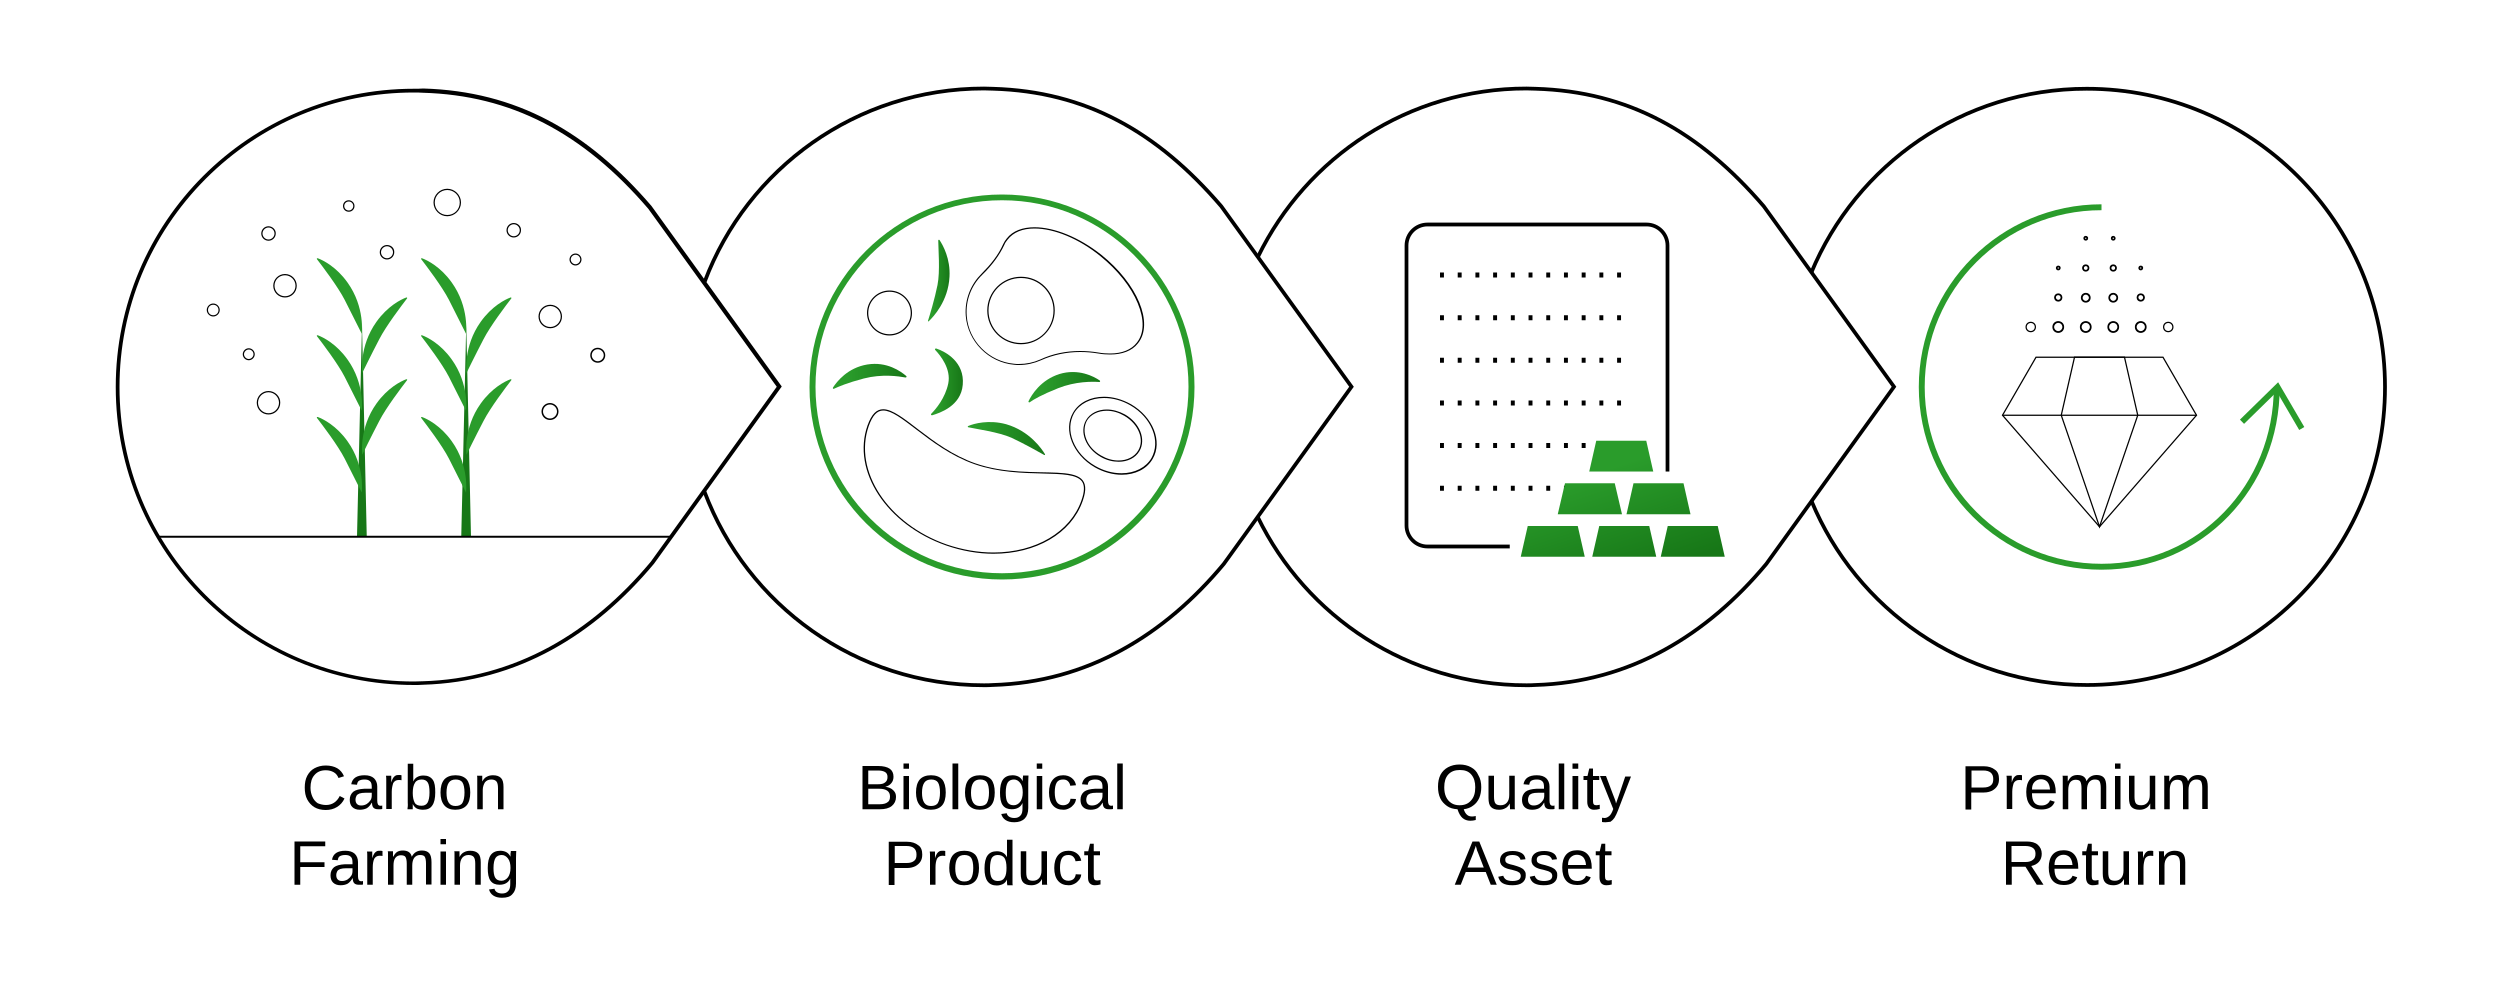 <?xml version="1.0" encoding="utf-8"?>
<!-- Generator: Adobe Illustrator 26.0.3, SVG Export Plug-In . SVG Version: 6.00 Build 0)  -->
<svg version="1.1" id="圖層_1" xmlns="http://www.w3.org/2000/svg" xmlns:xlink="http://www.w3.org/1999/xlink" x="0px" y="0px"
	 viewBox="0 0 1000 400" style="enable-background:new 0 0 1000 400;" xml:space="preserve">
<style type="text/css">
	.st0{fill:#000;}
	.st1{fill:none;stroke:#000;stroke-width:1.5;stroke-miterlimit:10;}
	.st2{fill:none;stroke:#2A9C2B;stroke-width:2.361;stroke-miterlimit:10;}
	.st3{fill:none;stroke:#000;stroke-width:0.5;stroke-miterlimit:10;}
	.st4{fill:#000;stroke:#000;stroke-width:0.5;stroke-miterlimit:10;}
	.st5{fill:none;stroke:#000;stroke-width:2;stroke-miterlimit:10;stroke-dasharray:1.574,5.51;}
	.st6{fill:url(#SVGID_1_);}
	.st7{fill:url(#SVGID_00000112620113846022319020000015744292441409051803_);}
	.st8{fill:url(#SVGID_00000155148354050027655270000011902045668437662605_);}
	.st9{fill:url(#SVGID_00000129202685571549377100000004244153214403048883_);}
	.st10{fill:url(#SVGID_00000177466182462657410990000006964887526081611705_);}
	.st11{fill:url(#SVGID_00000034089675220243875730000015907123836056925831_);}
	.st12{fill:#2A9C2B;}
	.st13{fill:url(#SVGID_00000156571680077274120260000011708995939470787714_);}
	.st14{fill:url(#SVGID_00000150084922258926380500000012364986515064680333_);}
	.st15{fill:url(#SVGID_00000179638565485429618140000014706751342473942204_);}
	.st16{fill:url(#SVGID_00000024702063408735661620000013920609526626586253_);}
	.st17{fill:url(#SVGID_00000134964353345924411200000003887122676747443603_);}
	.st18{fill:#177717;}
	.st19{fill:none;stroke:#000;stroke-width:0.787;stroke-miterlimit:10;}
</style>
<g>
	<g>
		<path class="st0" d="M130.4,322c2.4,0,4.3-1.2,5.5-3.6l1.9,1c-0.7,1.5-1.7,2.6-3,3.4c-1.3,0.8-2.8,1.2-4.5,1.2
			c-1.8,0-3.3-0.4-4.5-1.1s-2.2-1.8-2.9-3.1c-0.7-1.3-1-2.9-1-4.8c0-1.8,0.3-3.4,1-4.7c0.7-1.3,1.6-2.3,2.9-3
			c1.3-0.7,2.8-1.1,4.5-1.1c1.8,0,3.4,0.4,4.6,1.1c1.2,0.7,2.1,1.8,2.7,3.2l-2.2,0.7c-0.4-1-1-1.8-1.9-2.3c-0.9-0.5-1.9-0.8-3.2-0.8
			c-1.9,0-3.4,0.6-4.5,1.9c-1.1,1.2-1.6,2.9-1.6,5.1c0,1.4,0.3,2.6,0.8,3.7c0.5,1.1,1.2,1.9,2.1,2.5
			C128.1,321.7,129.2,322,130.4,322z"/>
		<path class="st0" d="M143.9,323.9c-1.3,0-2.3-0.4-3-1.1c-0.7-0.7-1-1.7-1-2.9c0-1.4,0.5-2.4,1.4-3.2c0.9-0.7,2.4-1.1,4.4-1.2l3,0
			v-0.7c0-1.1-0.2-1.9-0.7-2.3c-0.5-0.5-1.2-0.7-2.2-0.7c-1,0-1.7,0.2-2.2,0.5c-0.5,0.3-0.7,0.9-0.8,1.6l-2.3-0.2
			c0.4-2.4,2.2-3.6,5.3-3.6c1.7,0,2.9,0.4,3.8,1.2c0.8,0.8,1.3,1.9,1.3,3.3v5.7c0,0.7,0.1,1.1,0.3,1.5c0.2,0.3,0.5,0.5,1,0.5
			c0.2,0,0.5,0,0.7-0.1v1.4c-0.3,0.1-0.6,0.1-0.8,0.1c-0.3,0-0.6,0-0.9,0c-0.8,0-1.4-0.2-1.8-0.6s-0.6-1.1-0.6-2h-0.1
			c-0.6,1-1.2,1.7-2,2.2C145.9,323.7,144.9,323.9,143.9,323.9z M148.6,317.1l-2.4,0c-1,0-1.8,0.1-2.4,0.3c-0.5,0.2-1,0.5-1.2,0.9
			s-0.4,0.9-0.4,1.6c0,0.7,0.2,1.3,0.6,1.7c0.4,0.4,0.9,0.6,1.7,0.6c0.8,0,1.5-0.2,2.2-0.6c0.6-0.4,1.1-0.9,1.5-1.5s0.5-1.3,0.5-2
			V317.1z"/>
		<path class="st0" d="M156.7,316.7v6.9h-2.2v-10.2c0-0.5,0-1,0-1.5s0-1.1-0.1-1.6h2.1c0,0.4,0,0.7,0,1c0,0.3,0,0.6,0,0.8
			c0,0.2,0,0.4,0,0.6c0,0.2,0,0.3,0,0.3h0c0.2-0.8,0.5-1.4,0.8-1.9c0.3-0.4,0.6-0.7,1-0.9c0.4-0.2,0.8-0.2,1.4-0.2
			c0.3,0,0.6,0,0.9,0.1v2c-0.3-0.1-0.7-0.1-1.2-0.1c-0.9,0-1.6,0.4-2.1,1.2C157,314.1,156.7,315.3,156.7,316.7z"/>
		<path class="st0" d="M174.1,317c0,2.3-0.4,4.1-1.2,5.2c-0.8,1.2-2,1.7-3.7,1.7c-1,0-1.8-0.2-2.5-0.5c-0.7-0.4-1.2-1-1.6-1.8h0
			c0,0.2,0,0.4,0,0.7c0,0.3,0,0.6,0,0.9c0,0.3,0,0.4,0,0.5h-2.1c0-0.2,0-0.6,0.1-1s0-1,0-1.7v-15.5h2.2v5.2c0,0.3,0,0.6,0,0.9
			c0,0.3,0,0.7,0,1h0c0.4-0.9,1-1.5,1.6-1.8c0.7-0.4,1.5-0.6,2.5-0.6c1.7,0,2.9,0.6,3.7,1.7S174.1,314.7,174.1,317z M171.8,317
			c0-1.9-0.2-3.2-0.7-4c-0.5-0.8-1.3-1.2-2.4-1.2c-1.2,0-2.2,0.4-2.7,1.3c-0.6,0.9-0.9,2.2-0.9,4.1c0,1.7,0.3,3,0.8,3.9
			s1.5,1.2,2.7,1.2c1.1,0,1.9-0.4,2.4-1.2C171.5,320.2,171.8,318.9,171.8,317z"/>
		<path class="st0" d="M188.1,317c0,2.3-0.5,4.1-1.5,5.2c-1,1.1-2.5,1.7-4.5,1.7c-1.9,0-3.4-0.6-4.4-1.8c-1-1.2-1.5-2.9-1.5-5.1
			c0-2.3,0.5-4,1.5-5.2c1-1.1,2.5-1.7,4.5-1.7c2,0,3.5,0.6,4.5,1.7C187.6,312.9,188.1,314.7,188.1,317z M185.8,317
			c0-1.8-0.3-3.2-0.8-4c-0.5-0.8-1.5-1.2-2.7-1.2c-1.3,0-2.2,0.4-2.8,1.3s-0.9,2.2-0.9,4c0,1.8,0.3,3.1,0.9,4
			c0.6,0.9,1.5,1.3,2.7,1.3c1.3,0,2.3-0.4,2.8-1.3C185.5,320.2,185.8,318.8,185.8,317z"/>
		<path class="st0" d="M193.1,316v7.7h-2.2v-10.5c0-0.8,0-1.4,0-1.9c0-0.5,0-0.8-0.1-1h2.1c0,0.2,0,0.4,0,0.6c0,0.2,0,0.5,0,0.8
			c0,0.3,0,0.6,0,0.9h0c0.5-0.9,1.1-1.6,1.8-1.9c0.7-0.4,1.5-0.6,2.5-0.6c1.5,0,2.5,0.4,3.2,1.1s1,1.9,1,3.6v8.9h-2.2v-8.4
			c0-1.3-0.2-2.2-0.6-2.7c-0.4-0.5-1.1-0.8-2.1-0.8c-1.1,0-1.9,0.4-2.5,1.1C193.5,313.7,193.1,314.7,193.1,316z"/>
		<path class="st0" d="M120.1,346.9v7h-2.3v-17.3h12.3v1.9h-10v6.4h9.7v1.9H120.1z"/>
		<path class="st0" d="M136.2,354.1c-1.3,0-2.3-0.4-3-1.1c-0.7-0.7-1-1.7-1-2.9c0-1.4,0.5-2.4,1.4-3.2c0.9-0.7,2.4-1.1,4.4-1.2l3,0
			v-0.7c0-1.1-0.2-1.9-0.7-2.3c-0.5-0.5-1.2-0.7-2.2-0.7c-1,0-1.7,0.2-2.2,0.5c-0.5,0.3-0.7,0.9-0.8,1.6l-2.3-0.2
			c0.4-2.4,2.2-3.6,5.3-3.6c1.7,0,2.9,0.4,3.8,1.2c0.8,0.8,1.3,1.9,1.3,3.3v5.7c0,0.7,0.1,1.1,0.3,1.5c0.2,0.3,0.5,0.5,1,0.5
			c0.2,0,0.5,0,0.7-0.1v1.4c-0.3,0.1-0.6,0.1-0.8,0.1c-0.3,0-0.6,0-0.9,0c-0.8,0-1.4-0.2-1.8-0.6s-0.6-1.1-0.6-2h-0.1
			c-0.6,1-1.2,1.7-2,2.2C138.2,353.9,137.3,354.1,136.2,354.1z M140.9,347.3l-2.4,0c-1,0-1.8,0.1-2.4,0.3c-0.5,0.2-1,0.5-1.2,0.9
			s-0.4,0.9-0.4,1.6c0,0.7,0.2,1.3,0.6,1.7c0.4,0.4,0.9,0.6,1.7,0.6c0.8,0,1.5-0.2,2.2-0.6c0.6-0.4,1.1-0.9,1.5-1.5s0.5-1.3,0.5-2
			V347.3z"/>
		<path class="st0" d="M149.1,347v6.9h-2.2v-10.2c0-0.5,0-1,0-1.5s0-1.1-0.1-1.6h2.1c0,0.4,0,0.7,0,1c0,0.3,0,0.6,0,0.8
			c0,0.2,0,0.4,0,0.6c0,0.2,0,0.3,0,0.3h0c0.2-0.8,0.5-1.4,0.8-1.9c0.3-0.4,0.6-0.7,1-0.9c0.4-0.2,0.8-0.2,1.4-0.2
			c0.3,0,0.6,0,0.9,0.1v2c-0.3-0.1-0.7-0.1-1.2-0.1c-0.9,0-1.6,0.4-2.1,1.2C149.3,344.4,149.1,345.5,149.1,347z"/>
		<path class="st0" d="M157.4,346.2v7.7h-2.2v-10.5c0-0.8,0-1.4,0-1.9c0-0.5,0-0.8-0.1-1h2.1c0,0.2,0,0.4,0,0.7c0,0.3,0,0.5,0,0.8
			c0,0.3,0,0.5,0,0.8h0c0.5-0.9,1-1.6,1.6-2s1.4-0.6,2.3-0.6c1,0,1.8,0.2,2.4,0.6c0.6,0.4,1,1,1.2,1.9h0c0.5-0.9,1-1.5,1.7-1.9
			c0.7-0.4,1.4-0.6,2.4-0.6c1.3,0,2.3,0.4,2.9,1.1s0.9,1.9,0.9,3.6v8.9h-2.2v-8.4c0-1.3-0.2-2.2-0.5-2.7s-1-0.7-1.9-0.7
			c-1,0-1.7,0.4-2.3,1.1c-0.5,0.7-0.8,1.7-0.8,3.1v7.7h-2.2v-8.4c0-1.3-0.2-2.2-0.5-2.7s-1-0.7-1.9-0.7c-0.9,0-1.7,0.4-2.2,1.1
			S157.4,344.9,157.4,346.2z"/>
		<path class="st0" d="M178.4,335.6v2.1h-2.2v-2.1H178.4z M178.4,340.6v13.3h-2.2v-13.3H178.4z"/>
		<path class="st0" d="M184,346.2v7.7h-2.2v-10.5c0-0.8,0-1.4,0-1.9c0-0.5,0-0.8-0.1-1h2.1c0,0.2,0,0.4,0,0.6c0,0.2,0,0.5,0,0.8
			c0,0.3,0,0.6,0,0.9h0c0.5-0.9,1.1-1.6,1.8-1.9c0.7-0.4,1.5-0.6,2.5-0.6c1.5,0,2.5,0.4,3.2,1.1s1,1.9,1,3.6v8.9h-2.2v-8.4
			c0-1.3-0.2-2.2-0.6-2.7c-0.4-0.5-1.1-0.8-2.1-0.8c-1.1,0-1.9,0.4-2.5,1.1C184.3,343.9,184,344.9,184,346.2z"/>
		<path class="st0" d="M200.8,359.1c-1.5,0-2.6-0.3-3.5-0.9c-0.9-0.6-1.4-1.4-1.7-2.4l2.2-0.3c0.1,0.6,0.5,1.1,1,1.4
			c0.5,0.3,1.2,0.5,2,0.5c1.1,0,1.9-0.3,2.5-1c0.6-0.6,0.8-1.6,0.8-2.9v-2.1h0c-0.4,0.9-1,1.5-1.7,1.9c-0.7,0.4-1.6,0.6-2.6,0.6
			c-1.6,0-2.8-0.5-3.6-1.6c-0.8-1.1-1.1-2.8-1.1-5.1c0-2.4,0.4-4.1,1.2-5.2c0.8-1.1,2.1-1.7,3.8-1.7c0.9,0,1.8,0.2,2.5,0.6
			c0.7,0.4,1.2,1,1.6,1.8h0c0-0.2,0-0.4,0-0.8s0-0.7,0.1-1c0-0.3,0-0.5,0.1-0.5h2.1c0,0.4-0.1,1.4-0.1,2.8v10.2
			c0,1.9-0.5,3.3-1.4,4.2C204.1,358.7,202.7,359.1,200.8,359.1z M204.2,347.2c0-1.6-0.3-2.9-1-3.8c-0.7-0.9-1.5-1.4-2.5-1.4
			c-1.1,0-2,0.4-2.5,1.2c-0.5,0.8-0.8,2.1-0.8,4c0,1.8,0.2,3.1,0.7,3.9c0.5,0.8,1.3,1.2,2.5,1.2c1,0,1.9-0.5,2.6-1.4
			C203.8,350.1,204.2,348.8,204.2,347.2z"/>
	</g>
	<g>
		<path class="st0" d="M592.5,314.9c0,1.6-0.3,3.1-0.8,4.3c-0.6,1.3-1.4,2.3-2.4,3c-1,0.8-2.3,1.3-3.8,1.5c0.3,1,0.8,1.8,1.3,2.2
			c0.5,0.5,1.2,0.7,2.1,0.7c0.5,0,0.9-0.1,1.4-0.2v1.6c-0.7,0.2-1.5,0.3-2.2,0.3c-1.2,0-2.3-0.4-3.1-1.1c-0.8-0.7-1.5-1.9-2-3.5
			c-1.7-0.1-3.1-0.5-4.2-1.3s-2.1-1.8-2.7-3.1c-0.6-1.3-0.9-2.8-0.9-4.6c0-1.9,0.3-3.4,1-4.8c0.7-1.3,1.7-2.3,3-3
			c1.3-0.7,2.8-1.1,4.6-1.1c1.8,0,3.4,0.4,4.6,1.1c1.3,0.7,2.3,1.7,2.9,3.1C592.2,311.5,592.5,313.1,592.5,314.9z M590.1,314.9
			c0-2.2-0.5-3.8-1.6-5.1s-2.6-1.8-4.6-1.8c-2,0-3.5,0.6-4.6,1.8c-1.1,1.2-1.6,2.9-1.6,5.1c0,1.4,0.2,2.7,0.7,3.8
			c0.5,1.1,1.2,1.9,2.1,2.5s2,0.9,3.3,0.9c2,0,3.5-0.6,4.6-1.9C589.6,318.9,590.1,317.2,590.1,314.9z"/>
		<path class="st0" d="M603.9,321.4c-0.5,0.9-1.1,1.6-1.8,1.9c-0.7,0.4-1.5,0.6-2.5,0.6c-1.5,0-2.5-0.4-3.2-1.1s-1-1.9-1-3.6v-8.9
			h2.2v8.4c0,1.3,0.2,2.2,0.6,2.7c0.4,0.5,1.1,0.7,2.1,0.7c1.1,0,1.9-0.4,2.5-1.1c0.6-0.7,0.9-1.7,0.9-3v-7.7h2.2v10.5
			c0,0.8,0,1.4,0,1.9c0,0.5,0,0.8,0.1,1H604c0,0,0-0.2,0-0.6S603.9,322.2,603.9,321.4L603.9,321.4z"/>
		<path class="st0" d="M612.8,323.9c-1.3,0-2.3-0.4-3-1.1c-0.7-0.7-1-1.7-1-2.9c0-1.4,0.5-2.4,1.4-3.2c0.9-0.7,2.4-1.1,4.4-1.2l3,0
			v-0.7c0-1.1-0.2-1.9-0.7-2.3c-0.5-0.5-1.2-0.7-2.2-0.7c-1,0-1.7,0.2-2.2,0.5c-0.5,0.3-0.7,0.9-0.8,1.6l-2.3-0.2
			c0.4-2.4,2.2-3.6,5.3-3.6c1.7,0,2.9,0.4,3.8,1.2c0.8,0.8,1.3,1.9,1.3,3.3v5.7c0,0.7,0.1,1.1,0.3,1.5c0.2,0.3,0.5,0.5,1,0.5
			c0.2,0,0.5,0,0.7-0.1v1.4c-0.3,0.1-0.6,0.1-0.8,0.1c-0.3,0-0.6,0-0.9,0c-0.8,0-1.4-0.2-1.8-0.6s-0.6-1.1-0.6-2h-0.1
			c-0.6,1-1.2,1.7-2,2.2C614.8,323.7,613.9,323.9,612.8,323.9z M617.6,317.1l-2.4,0c-1,0-1.8,0.1-2.4,0.3c-0.5,0.2-1,0.5-1.2,0.9
			s-0.4,0.9-0.4,1.6c0,0.7,0.2,1.3,0.6,1.7c0.4,0.4,0.9,0.6,1.7,0.6c0.8,0,1.5-0.2,2.2-0.6c0.6-0.4,1.1-0.9,1.5-1.5
			c0.4-0.6,0.5-1.3,0.5-2V317.1z"/>
		<path class="st0" d="M625.7,305.4v18.3h-2.2v-18.3H625.7z"/>
		<path class="st0" d="M631.3,305.4v2.1H629v-2.1H631.3z M631.3,310.4v13.3H629v-13.3H631.3z"/>
		<path class="st0" d="M639.8,323.6c-0.7,0.2-1.5,0.3-2.2,0.3c-0.9,0-1.5-0.3-2-0.8c-0.4-0.5-0.7-1.3-0.7-2.3V312h-1.5v-1.6h1.6
			l0.7-3h1.5v3h2.5v1.6h-2.5v8.4c0,0.6,0.1,1.1,0.3,1.3c0.2,0.3,0.6,0.4,1.1,0.4c0.3,0,0.7-0.1,1.3-0.2V323.6z"/>
		<path class="st0" d="M642.3,328.9c-0.6,0-1.1,0-1.5-0.1v-1.7c0.3,0,0.7,0.1,1,0.1c0.7,0,1.3-0.3,1.9-0.8s1.1-1.4,1.6-2.8
			l-5.3-13.2h2.4l2.8,7.4c0.2,0.5,0.4,1.1,0.7,1.8s0.4,1.2,0.5,1.8c0.2-0.6,0.4-1.2,0.6-1.7s0.4-1.1,0.6-1.7l2.5-7.4h2.3l-5.1,13.3
			c-0.3,0.7-0.5,1.3-0.8,1.9c-0.3,0.5-0.5,1-0.7,1.3c-0.5,0.7-1,1.2-1.6,1.6C643.7,328.7,643,328.9,642.3,328.9z"/>
		<path class="st0" d="M586.3,348.8l-2,5.1h-2.4l7.1-17.3h2.7l7,17.3h-2.4l-2-5.1H586.3z M590.3,338.3c-0.1,0.5-0.3,1-0.5,1.5
			c-0.2,0.6-0.4,1.1-0.5,1.5L587,347h6.5l-2.2-5.7c-0.1-0.3-0.3-0.7-0.5-1.2C590.7,339.5,590.5,339,590.3,338.3z"/>
		<path class="st0" d="M610.3,350.2c0,1.3-0.5,2.2-1.4,2.9s-2.3,1-4,1c-1.7,0-2.9-0.3-3.8-0.8c-0.9-0.5-1.5-1.4-1.8-2.6l2-0.4
			c0.2,0.7,0.6,1.2,1.2,1.6c0.6,0.3,1.4,0.5,2.5,0.5c1.1,0,1.9-0.2,2.5-0.5c0.5-0.3,0.8-0.9,0.8-1.5c0-0.5-0.2-1-0.5-1.3
			c-0.4-0.3-0.9-0.6-1.7-0.8c-1-0.3-1.7-0.5-2.3-0.6s-1-0.3-1.3-0.4c-0.3-0.1-0.5-0.2-0.7-0.3c-0.5-0.3-1-0.7-1.3-1.1
			c-0.3-0.5-0.5-1-0.5-1.7c0-1.2,0.4-2.1,1.3-2.8s2.1-1,3.8-1c1.5,0,2.6,0.3,3.5,0.8s1.4,1.3,1.6,2.5l-2,0.2c-0.1-0.6-0.5-1-1-1.4
			c-0.5-0.3-1.3-0.5-2.2-0.5c-1,0-1.7,0.2-2.2,0.5c-0.5,0.3-0.7,0.8-0.7,1.4c0,0.5,0.1,0.8,0.4,1.1s0.8,0.5,1.5,0.7
			c1,0.2,2,0.5,2.9,0.8c0.9,0.3,1.6,0.6,2,0.9c0.5,0.3,0.8,0.7,1.1,1.2S610.3,349.6,610.3,350.2z"/>
		<path class="st0" d="M622.9,350.2c0,1.3-0.5,2.2-1.4,2.9s-2.3,1-4,1c-1.7,0-2.9-0.3-3.8-0.8c-0.9-0.5-1.5-1.4-1.8-2.6l2-0.4
			c0.2,0.7,0.6,1.2,1.2,1.6c0.6,0.3,1.4,0.5,2.5,0.5c1.1,0,1.9-0.2,2.5-0.5c0.5-0.3,0.8-0.9,0.8-1.5c0-0.5-0.2-1-0.5-1.3
			c-0.4-0.3-0.9-0.6-1.7-0.8c-1-0.3-1.7-0.5-2.3-0.6s-1-0.3-1.3-0.4c-0.3-0.1-0.5-0.2-0.7-0.3c-0.5-0.3-1-0.7-1.3-1.1
			c-0.3-0.5-0.5-1-0.5-1.7c0-1.2,0.4-2.1,1.3-2.8s2.1-1,3.8-1c1.5,0,2.6,0.3,3.5,0.8s1.4,1.3,1.6,2.5l-2,0.2c-0.1-0.6-0.5-1-1-1.4
			c-0.5-0.3-1.3-0.5-2.2-0.5c-1,0-1.7,0.2-2.2,0.5c-0.5,0.3-0.7,0.8-0.7,1.4c0,0.5,0.1,0.8,0.4,1.1s0.8,0.5,1.5,0.7
			c1,0.2,2,0.5,2.9,0.8c0.9,0.3,1.6,0.6,2,0.9c0.5,0.3,0.8,0.7,1.1,1.2S622.9,349.6,622.9,350.2z"/>
		<path class="st0" d="M627.2,347.7c0,1.5,0.3,2.7,0.9,3.5c0.6,0.8,1.6,1.2,2.8,1.2c1,0,1.7-0.2,2.3-0.6s1-0.9,1.2-1.5l1.9,0.6
			c-0.8,2.1-2.6,3.1-5.4,3.1c-2,0-3.5-0.6-4.5-1.8c-1-1.2-1.5-2.9-1.5-5.2c0-2.2,0.5-3.9,1.5-5.1s2.5-1.8,4.4-1.8
			c2,0,3.4,0.6,4.4,1.8s1.5,2.9,1.5,5.3v0.3H627.2z M634.4,346c-0.1-1.4-0.5-2.4-1.1-3.1c-0.6-0.6-1.4-1-2.5-1
			c-1.1,0-1.9,0.4-2.6,1.1s-1,1.7-1,3H634.4z"/>
		<path class="st0" d="M644.7,353.8c-0.7,0.2-1.5,0.3-2.2,0.3c-0.9,0-1.5-0.3-2-0.8c-0.4-0.5-0.7-1.3-0.7-2.3v-8.9h-1.5v-1.6h1.6
			l0.7-3h1.5v3h2.5v1.6H642v8.4c0,0.6,0.1,1.1,0.3,1.3c0.2,0.3,0.6,0.4,1.1,0.4c0.3,0,0.7-0.1,1.3-0.2V353.8z"/>
	</g>
	<g>
		<path class="st0" d="M358.4,318.8c0,1.5-0.6,2.7-1.7,3.6c-1.1,0.9-2.7,1.3-4.7,1.3h-7v-17.3h6.3c2,0,3.6,0.4,4.6,1.1
			c1,0.7,1.5,1.8,1.5,3.2c0,1-0.3,1.9-0.9,2.6c-0.6,0.7-1.4,1.2-2.4,1.4c1.4,0.2,2.4,0.6,3.2,1.4S358.4,317.6,358.4,318.8z
			 M355,310.8c0-0.9-0.3-1.6-1-2s-1.6-0.6-2.8-0.6h-3.9v5.5h3.9c1.3,0,2.2-0.2,2.8-0.7C354.7,312.5,355,311.8,355,310.8z M356,318.6
			c0-2-1.4-3.1-4.3-3.1h-4.4v6.2h4.6c1.4,0,2.5-0.3,3.1-0.8C355.7,320.5,356,319.7,356,318.6z"/>
		<path class="st0" d="M363.6,305.4v2.1h-2.2v-2.1H363.6z M363.6,310.4v13.3h-2.2v-13.3H363.6z"/>
		<path class="st0" d="M378.3,317c0,2.3-0.5,4.1-1.5,5.2c-1,1.1-2.5,1.7-4.5,1.7c-1.9,0-3.4-0.6-4.4-1.8c-1-1.2-1.5-2.9-1.5-5.1
			c0-2.3,0.5-4,1.5-5.2c1-1.1,2.5-1.7,4.5-1.7c2,0,3.5,0.6,4.5,1.7C377.8,312.9,378.3,314.7,378.3,317z M376,317
			c0-1.8-0.3-3.2-0.8-4c-0.5-0.8-1.5-1.2-2.7-1.2c-1.3,0-2.2,0.4-2.8,1.3s-0.9,2.2-0.9,4c0,1.8,0.3,3.1,0.9,4
			c0.6,0.9,1.5,1.3,2.7,1.3c1.3,0,2.3-0.4,2.8-1.3C375.7,320.2,376,318.8,376,317z"/>
		<path class="st0" d="M383.3,305.4v18.3H381v-18.3H383.3z"/>
		<path class="st0" d="M397.9,317c0,2.3-0.5,4.1-1.5,5.2c-1,1.1-2.5,1.7-4.5,1.7c-1.9,0-3.4-0.6-4.4-1.8c-1-1.2-1.5-2.9-1.5-5.1
			c0-2.3,0.5-4,1.5-5.2c1-1.1,2.5-1.7,4.5-1.7c2,0,3.5,0.6,4.5,1.7C397.4,312.9,397.9,314.7,397.9,317z M395.6,317
			c0-1.8-0.3-3.2-0.8-4c-0.5-0.8-1.5-1.2-2.7-1.2c-1.3,0-2.2,0.4-2.8,1.3s-0.9,2.2-0.9,4c0,1.8,0.3,3.1,0.9,4
			c0.6,0.9,1.5,1.3,2.7,1.3c1.3,0,2.3-0.4,2.8-1.3C395.3,320.2,395.6,318.8,395.6,317z"/>
		<path class="st0" d="M405.7,328.9c-1.5,0-2.6-0.3-3.5-0.9c-0.9-0.6-1.4-1.4-1.7-2.4l2.2-0.3c0.1,0.6,0.5,1.1,1,1.4
			c0.5,0.3,1.2,0.5,2,0.5c1.1,0,1.9-0.3,2.5-1c0.6-0.6,0.8-1.6,0.8-2.9v-2.1h0c-0.4,0.9-1,1.5-1.7,1.9c-0.7,0.4-1.6,0.6-2.6,0.6
			c-1.6,0-2.8-0.5-3.6-1.6c-0.8-1.1-1.1-2.8-1.1-5.1c0-2.4,0.4-4.1,1.2-5.2c0.8-1.1,2.1-1.7,3.8-1.7c0.9,0,1.8,0.2,2.5,0.6
			c0.7,0.4,1.2,1,1.6,1.8h0c0-0.2,0-0.4,0-0.8s0-0.7,0.1-1c0-0.3,0-0.5,0.1-0.5h2.1c0,0.4-0.1,1.4-0.1,2.8v10.2
			c0,1.9-0.5,3.3-1.4,4.2C408.9,328.4,407.5,328.9,405.7,328.9z M409.1,317c0-1.6-0.3-2.9-1-3.8c-0.7-0.9-1.5-1.4-2.5-1.4
			c-1.1,0-2,0.4-2.5,1.2c-0.5,0.8-0.8,2.1-0.8,4c0,1.8,0.2,3.1,0.7,3.9c0.5,0.8,1.3,1.2,2.5,1.2c1,0,1.9-0.5,2.6-1.4
			C408.7,319.9,409.1,318.6,409.1,317z"/>
		<path class="st0" d="M416.9,305.4v2.1h-2.2v-2.1H416.9z M416.9,310.4v13.3h-2.2v-13.3H416.9z"/>
		<path class="st0" d="M425.4,323.9c-1.9,0-3.3-0.6-4.3-1.8c-1-1.2-1.5-2.9-1.5-5.1c0-2.2,0.5-3.9,1.5-5.1c1-1.2,2.4-1.8,4.2-1.8
			c1.4,0,2.5,0.4,3.4,1.1c0.9,0.7,1.5,1.7,1.7,2.9l-2.3,0.2c-0.1-0.7-0.4-1.3-0.9-1.8s-1.1-0.7-2-0.7c-1.2,0-2,0.4-2.5,1.2
			c-0.5,0.8-0.8,2.1-0.8,3.9c0,1.8,0.3,3.1,0.8,3.9s1.4,1.3,2.5,1.3c0.8,0,1.4-0.2,2-0.6c0.5-0.4,0.9-1.1,1-2l2.2,0.1
			c-0.1,0.9-0.4,1.6-0.9,2.2c-0.5,0.6-1,1.1-1.8,1.5S426.3,323.9,425.4,323.9z"/>
		<path class="st0" d="M436.2,323.9c-1.3,0-2.3-0.4-3-1.1c-0.7-0.7-1-1.7-1-2.9c0-1.4,0.5-2.4,1.4-3.2c0.9-0.7,2.4-1.1,4.4-1.2l3,0
			v-0.7c0-1.1-0.2-1.9-0.7-2.3c-0.5-0.5-1.2-0.7-2.2-0.7c-1,0-1.7,0.2-2.2,0.5c-0.5,0.3-0.7,0.9-0.8,1.6l-2.3-0.2
			c0.4-2.4,2.2-3.6,5.3-3.6c1.7,0,2.9,0.4,3.8,1.2c0.8,0.8,1.3,1.9,1.3,3.3v5.7c0,0.7,0.1,1.1,0.3,1.5c0.2,0.3,0.5,0.5,1,0.5
			c0.2,0,0.5,0,0.7-0.1v1.4c-0.3,0.1-0.6,0.1-0.8,0.1c-0.3,0-0.6,0-0.9,0c-0.8,0-1.4-0.2-1.8-0.6s-0.6-1.1-0.6-2h-0.1
			c-0.6,1-1.2,1.7-2,2.2C438.2,323.7,437.3,323.9,436.2,323.9z M440.9,317.1l-2.4,0c-1,0-1.8,0.1-2.4,0.3c-0.5,0.2-1,0.5-1.2,0.9
			s-0.4,0.9-0.4,1.6c0,0.7,0.2,1.3,0.6,1.7c0.4,0.4,0.9,0.6,1.7,0.6c0.8,0,1.5-0.2,2.2-0.6c0.6-0.4,1.1-0.9,1.5-1.5s0.5-1.3,0.5-2
			V317.1z"/>
		<path class="st0" d="M449.1,305.4v18.3h-2.2v-18.3H449.1z"/>
		<path class="st0" d="M368.9,341.8c0,1.1-0.2,2-0.7,2.8c-0.5,0.8-1.2,1.4-2.1,1.9c-0.9,0.4-1.9,0.7-3.2,0.7h-5.1v6.8h-2.3v-17.3
			h7.3c1.9,0,3.4,0.5,4.5,1.4C368.4,338.8,368.9,340.1,368.9,341.8z M366.6,341.8c0-2.2-1.3-3.4-4-3.4h-4.7v6.8h4.8
			c1.3,0,2.3-0.3,3-0.9S366.6,343,366.6,341.8z"/>
		<path class="st0" d="M374.2,347v6.9H372v-10.2c0-0.5,0-1,0-1.5s0-1.1-0.1-1.6h2.1c0,0.4,0,0.7,0,1c0,0.3,0,0.6,0,0.8
			c0,0.2,0,0.4,0,0.6c0,0.2,0,0.3,0,0.3h0c0.2-0.8,0.5-1.4,0.8-1.9c0.3-0.4,0.6-0.7,1-0.9c0.4-0.2,0.8-0.2,1.4-0.2
			c0.3,0,0.6,0,0.9,0.1v2c-0.3-0.1-0.7-0.1-1.2-0.1c-0.9,0-1.6,0.4-2.1,1.2C374.4,344.4,374.2,345.5,374.2,347z"/>
		<path class="st0" d="M391.6,347.2c0,2.3-0.5,4.1-1.5,5.2c-1,1.1-2.5,1.7-4.5,1.7c-1.9,0-3.4-0.6-4.4-1.8c-1-1.2-1.5-2.9-1.5-5.1
			c0-2.3,0.5-4,1.5-5.2c1-1.1,2.5-1.7,4.5-1.7c2,0,3.5,0.6,4.5,1.7C391.1,343.1,391.6,344.9,391.6,347.2z M389.3,347.2
			c0-1.8-0.3-3.2-0.8-4c-0.5-0.8-1.5-1.2-2.7-1.2c-1.3,0-2.2,0.4-2.8,1.3s-0.9,2.2-0.9,4c0,1.8,0.3,3.1,0.9,4
			c0.6,0.9,1.5,1.3,2.7,1.3c1.3,0,2.3-0.4,2.8-1.3C389,350.4,389.3,349,389.3,347.2z"/>
		<path class="st0" d="M402.9,353.9c0-0.1,0-0.3-0.1-0.5c0-0.2,0-0.5,0-0.8c0-0.3,0-0.6,0-0.8h0c-0.4,0.9-1,1.5-1.6,1.8
			s-1.5,0.6-2.5,0.6c-1.7,0-2.9-0.6-3.7-1.7c-0.8-1.1-1.2-2.8-1.2-5.1c0-2.3,0.4-4.1,1.2-5.2s2-1.7,3.7-1.7c1,0,1.8,0.2,2.5,0.6
			c0.7,0.4,1.2,1,1.6,1.8h0l0-1.5v-5.5h2.2v15.5c0,0.7,0,1.3,0,1.7s0,0.8,0.1,1H402.9z M396,347.2c0,1.9,0.2,3.2,0.7,4
			c0.5,0.8,1.3,1.2,2.4,1.2c1.3,0,2.2-0.4,2.7-1.3c0.6-0.9,0.8-2.2,0.8-4c0-1.8-0.3-3.1-0.8-3.9c-0.6-0.8-1.5-1.2-2.7-1.2
			c-1.1,0-1.9,0.4-2.4,1.2C396.3,344,396,345.4,396,347.2z"/>
		<path class="st0" d="M416.8,351.6c-0.5,0.9-1.1,1.6-1.8,1.9c-0.7,0.4-1.5,0.6-2.5,0.6c-1.5,0-2.5-0.4-3.2-1.1
			c-0.7-0.7-1-1.9-1-3.6v-8.9h2.2v8.4c0,1.3,0.2,2.2,0.6,2.7c0.4,0.5,1.1,0.7,2.1,0.7c1.1,0,1.9-0.4,2.5-1.1c0.6-0.7,0.9-1.7,0.9-3
			v-7.7h2.2v10.5c0,0.8,0,1.4,0,1.9s0,0.8,0.1,1h-2.1c0,0,0-0.2,0-0.6S416.8,352.4,416.8,351.6L416.8,351.6z"/>
		<path class="st0" d="M427.5,354.1c-1.9,0-3.3-0.6-4.3-1.8c-1-1.2-1.5-2.9-1.5-5.1c0-2.2,0.5-3.9,1.5-5.1c1-1.2,2.4-1.8,4.2-1.8
			c1.4,0,2.5,0.4,3.4,1.1c0.9,0.7,1.5,1.7,1.7,2.9l-2.3,0.2c-0.1-0.7-0.4-1.3-0.9-1.8s-1.1-0.7-2-0.7c-1.2,0-2,0.4-2.5,1.2
			c-0.5,0.8-0.8,2.1-0.8,3.9c0,1.8,0.3,3.1,0.8,3.9s1.4,1.3,2.5,1.3c0.8,0,1.4-0.2,2-0.6c0.5-0.4,0.9-1.1,1-2l2.2,0.1
			c-0.1,0.9-0.4,1.6-0.9,2.2c-0.5,0.6-1,1.1-1.8,1.5S428.4,354.1,427.5,354.1z"/>
		<path class="st0" d="M440.1,353.8c-0.7,0.2-1.5,0.3-2.2,0.3c-0.9,0-1.5-0.3-2-0.8s-0.7-1.3-0.7-2.3v-8.9h-1.5v-1.6h1.6l0.7-3h1.5
			v3h2.5v1.6h-2.5v8.4c0,0.6,0.1,1.1,0.3,1.3c0.2,0.3,0.6,0.4,1.1,0.4c0.3,0,0.7-0.1,1.3-0.2V353.8z"/>
	</g>
	<g>
		<path class="st0" d="M799.6,311.6c0,1.1-0.2,2-0.7,2.8c-0.5,0.8-1.2,1.4-2.1,1.9c-0.9,0.4-1.9,0.7-3.2,0.7h-5.1v6.8h-2.3v-17.3
			h7.3c1.9,0,3.4,0.5,4.5,1.4C799.1,308.6,799.6,309.9,799.6,311.6z M797.3,311.6c0-2.2-1.3-3.4-4-3.4h-4.7v6.8h4.8
			c1.3,0,2.3-0.3,3-0.9S797.3,312.7,797.3,311.6z"/>
		<path class="st0" d="M804.9,316.7v6.9h-2.2v-10.2c0-0.5,0-1,0-1.5c0-0.5,0-1.1-0.1-1.6h2.1c0,0.4,0,0.7,0,1c0,0.3,0,0.6,0,0.8
			c0,0.2,0,0.4,0,0.6s0,0.3,0,0.3h0c0.2-0.8,0.5-1.4,0.8-1.9c0.3-0.4,0.6-0.7,1-0.9c0.4-0.2,0.8-0.2,1.4-0.2c0.3,0,0.6,0,0.9,0.1v2
			c-0.3-0.1-0.7-0.1-1.2-0.1c-0.9,0-1.6,0.4-2.1,1.2C805.2,314.1,804.9,315.3,804.9,316.7z"/>
		<path class="st0" d="M812.8,317.5c0,1.5,0.3,2.7,0.9,3.5c0.6,0.8,1.6,1.2,2.8,1.2c1,0,1.7-0.2,2.3-0.6s1-0.9,1.2-1.5l1.9,0.6
			c-0.8,2.1-2.6,3.1-5.4,3.1c-2,0-3.5-0.6-4.5-1.8c-1-1.2-1.5-2.9-1.5-5.2c0-2.2,0.5-3.9,1.5-5.1s2.5-1.8,4.4-1.8
			c2,0,3.4,0.6,4.4,1.8s1.5,2.9,1.5,5.3v0.3H812.8z M820,315.8c-0.1-1.4-0.5-2.4-1.1-3.1c-0.6-0.6-1.4-1-2.5-1
			c-1.1,0-1.9,0.4-2.6,1.1s-1,1.7-1,3H820z"/>
		<path class="st0" d="M827.3,316v7.7h-2.2v-10.5c0-0.8,0-1.4,0-1.9c0-0.5,0-0.8-0.1-1h2.1c0,0.2,0,0.4,0,0.7s0,0.5,0,0.8
			c0,0.3,0,0.5,0,0.8h0c0.5-0.9,1-1.6,1.6-2s1.4-0.6,2.3-0.6c1,0,1.8,0.2,2.4,0.6c0.6,0.4,1,1,1.2,1.9h0c0.5-0.9,1-1.5,1.7-1.9
			c0.7-0.4,1.4-0.6,2.4-0.6c1.3,0,2.3,0.4,2.9,1.1c0.6,0.7,0.9,1.9,0.9,3.6v8.9h-2.2v-8.4c0-1.3-0.2-2.2-0.5-2.7s-1-0.7-1.9-0.7
			c-1,0-1.7,0.4-2.3,1.1c-0.5,0.7-0.8,1.7-0.8,3.1v7.7h-2.2v-8.4c0-1.3-0.2-2.2-0.5-2.7s-1-0.7-1.9-0.7c-0.9,0-1.7,0.4-2.2,1.1
			C827.6,313.6,827.3,314.7,827.3,316z"/>
		<path class="st0" d="M848.2,305.4v2.1H846v-2.1H848.2z M848.2,310.4v13.3H846v-13.3H848.2z"/>
		<path class="st0" d="M860.1,321.4c-0.5,0.9-1.1,1.6-1.8,1.9c-0.7,0.4-1.5,0.6-2.5,0.6c-1.5,0-2.5-0.4-3.2-1.1s-1-1.9-1-3.6v-8.9
			h2.2v8.4c0,1.3,0.2,2.2,0.6,2.7c0.4,0.5,1.1,0.7,2.1,0.7c1.1,0,1.9-0.4,2.5-1.1c0.6-0.7,0.9-1.7,0.9-3v-7.7h2.2v10.5
			c0,0.8,0,1.4,0,1.9c0,0.5,0,0.8,0.1,1h-2.1c0,0,0-0.2,0-0.6S860.1,322.2,860.1,321.4L860.1,321.4z"/>
		<path class="st0" d="M867.9,316v7.7h-2.2v-10.5c0-0.8,0-1.4,0-1.9c0-0.5,0-0.8-0.1-1h2.1c0,0.2,0,0.4,0,0.7s0,0.5,0,0.8
			c0,0.3,0,0.5,0,0.8h0c0.5-0.9,1-1.6,1.6-2s1.4-0.6,2.3-0.6c1,0,1.8,0.2,2.4,0.6c0.6,0.4,1,1,1.2,1.9h0c0.5-0.9,1-1.5,1.7-1.9
			c0.7-0.4,1.4-0.6,2.4-0.6c1.3,0,2.3,0.4,2.9,1.1c0.6,0.7,0.9,1.9,0.9,3.6v8.9h-2.2v-8.4c0-1.3-0.2-2.2-0.5-2.7s-1-0.7-1.9-0.7
			c-1,0-1.7,0.4-2.3,1.1c-0.5,0.7-0.8,1.7-0.8,3.1v7.7h-2.2v-8.4c0-1.3-0.2-2.2-0.5-2.7s-1-0.7-1.9-0.7c-0.9,0-1.7,0.4-2.2,1.1
			C868.2,313.6,867.9,314.7,867.9,316z"/>
		<path class="st0" d="M804.7,346.7v7.2h-2.3v-17.3h8.2c2,0,3.5,0.4,4.5,1.3s1.6,2.1,1.6,3.6c0,1.3-0.4,2.4-1.1,3.2
			c-0.8,0.9-1.8,1.4-3.1,1.7l4.9,7.5h-2.7l-4.5-7.2H804.7z M814.2,341.5c0-1-0.3-1.8-1-2.3c-0.7-0.5-1.7-0.8-3-0.8h-5.6v6.4h5.7
			c1.2,0,2.2-0.3,2.9-0.9C813.9,343.4,814.2,342.6,814.2,341.5z"/>
		<path class="st0" d="M821.8,347.7c0,1.5,0.3,2.7,0.9,3.5c0.6,0.8,1.6,1.2,2.8,1.2c1,0,1.7-0.2,2.3-0.6s1-0.9,1.2-1.5l1.9,0.6
			c-0.8,2.1-2.6,3.1-5.4,3.1c-2,0-3.5-0.6-4.5-1.8c-1-1.2-1.5-2.9-1.5-5.2c0-2.2,0.5-3.9,1.5-5.1s2.5-1.8,4.4-1.8
			c2,0,3.4,0.6,4.4,1.8s1.5,2.9,1.5,5.3v0.3H821.8z M829,346c-0.1-1.4-0.5-2.4-1.1-3.1c-0.6-0.6-1.4-1-2.5-1c-1.1,0-1.9,0.4-2.6,1.1
			s-1,1.7-1,3H829z"/>
		<path class="st0" d="M839.3,353.8c-0.7,0.2-1.5,0.3-2.2,0.3c-0.9,0-1.5-0.3-2-0.8c-0.4-0.5-0.7-1.3-0.7-2.3v-8.9h-1.5v-1.6h1.6
			l0.7-3h1.5v3h2.5v1.6h-2.5v8.4c0,0.6,0.1,1.1,0.3,1.3c0.2,0.3,0.6,0.4,1.1,0.4c0.3,0,0.7-0.1,1.3-0.2V353.8z"/>
		<path class="st0" d="M849.6,351.6c-0.5,0.9-1.1,1.6-1.8,1.9c-0.7,0.4-1.5,0.6-2.5,0.6c-1.5,0-2.5-0.4-3.2-1.1s-1-1.9-1-3.6v-8.9
			h2.2v8.4c0,1.3,0.2,2.2,0.6,2.7c0.4,0.5,1.1,0.7,2.1,0.7c1.1,0,1.9-0.4,2.5-1.1c0.6-0.7,0.9-1.7,0.9-3v-7.7h2.2v10.5
			c0,0.8,0,1.4,0,1.9c0,0.5,0,0.8,0.1,1h-2.1c0,0,0-0.2,0-0.6S849.6,352.4,849.6,351.6L849.6,351.6z"/>
		<path class="st0" d="M857.4,347v6.9h-2.2v-10.2c0-0.5,0-1,0-1.5c0-0.5,0-1.1-0.1-1.6h2.1c0,0.4,0,0.7,0,1c0,0.3,0,0.6,0,0.8
			c0,0.2,0,0.4,0,0.6s0,0.3,0,0.3h0c0.2-0.8,0.5-1.4,0.8-1.9c0.3-0.4,0.6-0.7,1-0.9c0.4-0.2,0.8-0.2,1.4-0.2c0.3,0,0.6,0,0.9,0.1v2
			c-0.3-0.1-0.7-0.1-1.2-0.1c-0.9,0-1.6,0.4-2.1,1.2C857.7,344.4,857.4,345.5,857.4,347z"/>
		<path class="st0" d="M865.8,346.2v7.7h-2.2v-10.5c0-0.8,0-1.4,0-1.9c0-0.5,0-0.8-0.1-1h2.1c0,0.2,0,0.4,0,0.6c0,0.2,0,0.5,0,0.8
			c0,0.3,0,0.6,0,0.9h0c0.5-0.9,1.1-1.6,1.8-1.9c0.7-0.4,1.5-0.6,2.5-0.6c1.5,0,2.5,0.4,3.2,1.1s1,1.9,1,3.6v8.9H872v-8.4
			c0-1.3-0.2-2.2-0.6-2.7s-1.1-0.8-2.1-0.8c-1.1,0-1.9,0.4-2.5,1.1C866.1,343.9,865.8,344.9,865.8,346.2z"/>
	</g>
	<path class="st1" d="M724.5,109.1c17.9-43.2,60.5-73.6,110.2-73.6c65.9,0,119.3,53.4,119.3,119.3S900.6,274,834.8,274
		c-49.7,0-92.3-30.4-110.2-73.6"/>
	<g>
		<path class="st2" d="M910.7,154.8c0,39.7-30.4,71.9-70.1,71.9c-39.7,0-71.9-32.2-71.9-71.9s32.2-71.9,71.9-71.9"/>
		<polyline class="st2" points="896.8,168.7 911,154.8 920.7,171.4 		"/>
		<polygon class="st3" points="878.6,166.1 839.8,210.7 801,166.1 814.4,142.9 865.2,142.9 		"/>
		<line class="st3" x1="801" y1="166.1" x2="878.6" y2="166.1"/>
		<polygon class="st3" points="855.1,166.1 839.8,210.7 824.5,166.1 829.8,142.9 849.8,142.9 		"/>
		<g>
			<g>
				<path class="st4" d="M823.3,128.9c1.1,0,1.9,0.9,1.9,1.9s-0.9,1.9-1.9,1.9s-1.9-0.9-1.9-1.9S822.3,128.9,823.3,128.9
					 M823.3,128.7c-1.2,0-2.1,0.9-2.1,2.1s0.9,2.1,2.1,2.1c1.2,0,2.1-0.9,2.1-2.1S824.5,128.7,823.3,128.7L823.3,128.7z"/>
				<path class="st4" d="M823.3,117.8c0.7,0,1.2,0.6,1.2,1.2c0,0.7-0.6,1.2-1.2,1.2s-1.2-0.6-1.2-1.2
					C822.1,118.3,822.6,117.8,823.3,117.8 M823.3,117.6c-0.8,0-1.4,0.6-1.4,1.4c0,0.8,0.6,1.4,1.4,1.4c0.8,0,1.4-0.6,1.4-1.4
					C824.7,118.2,824.1,117.6,823.3,117.6L823.3,117.6z"/>
				<path class="st4" d="M823.3,106.7c0.3,0,0.5,0.2,0.5,0.5c0,0.3-0.2,0.5-0.5,0.5c-0.3,0-0.5-0.2-0.5-0.5
					C822.8,106.9,823,106.7,823.3,106.7 M823.3,106.5c-0.4,0-0.7,0.3-0.7,0.7c0,0.4,0.3,0.7,0.7,0.7c0.4,0,0.7-0.3,0.7-0.7
					C824.1,106.8,823.7,106.5,823.3,106.5L823.3,106.5z"/>
			</g>
			<g>
				<path class="st4" d="M834.3,128.9c1.1,0,1.9,0.9,1.9,1.9s-0.9,1.9-1.9,1.9s-1.9-0.9-1.9-1.9S833.3,128.9,834.3,128.9
					 M834.3,128.7c-1.2,0-2.1,0.9-2.1,2.1s0.9,2.1,2.1,2.1s2.1-0.9,2.1-2.1S835.5,128.7,834.3,128.7L834.3,128.7z"/>
				<path class="st4" d="M834.3,117.6c0.8,0,1.5,0.7,1.5,1.5c0,0.8-0.7,1.5-1.5,1.5s-1.5-0.7-1.5-1.5
					C832.9,118.2,833.5,117.6,834.3,117.6 M834.3,117.4c-0.9,0-1.7,0.7-1.7,1.7c0,0.9,0.7,1.7,1.7,1.7s1.7-0.7,1.7-1.7
					C836,118.1,835.3,117.4,834.3,117.4L834.3,117.4z"/>
				<path class="st4" d="M834.3,106.2c0.6,0,1,0.4,1,1c0,0.6-0.4,1-1,1s-1-0.4-1-1C833.3,106.6,833.8,106.2,834.3,106.2 M834.3,106
					c-0.7,0-1.2,0.5-1.2,1.2c0,0.7,0.5,1.2,1.2,1.2c0.7,0,1.2-0.5,1.2-1.2C835.5,106.5,835,106,834.3,106L834.3,106z"/>
				<path class="st4" d="M834.3,94.8c0.3,0,0.5,0.2,0.5,0.5c0,0.3-0.2,0.5-0.5,0.5s-0.5-0.2-0.5-0.5C833.8,95.1,834,94.8,834.3,94.8
					 M834.3,94.6c-0.4,0-0.7,0.3-0.7,0.7c0,0.4,0.3,0.7,0.7,0.7c0.4,0,0.7-0.3,0.7-0.7C835.1,95,834.7,94.6,834.3,94.6L834.3,94.6z"
					/>
			</g>
			<g>
				<path class="st4" d="M845.3,128.9c1.1,0,1.9,0.9,1.9,1.9s-0.9,1.9-1.9,1.9s-1.9-0.9-1.9-1.9S844.2,128.9,845.3,128.9
					 M845.3,128.7c-1.2,0-2.1,0.9-2.1,2.1s0.9,2.1,2.1,2.1c1.2,0,2.1-0.9,2.1-2.1S846.5,128.7,845.3,128.7L845.3,128.7z"/>
				<path class="st4" d="M845.3,117.6c0.8,0,1.5,0.7,1.5,1.5c0,0.8-0.7,1.5-1.5,1.5c-0.8,0-1.5-0.7-1.5-1.5
					C843.8,118.2,844.5,117.6,845.3,117.6 M845.3,117.4c-0.9,0-1.7,0.7-1.7,1.7c0,0.9,0.7,1.7,1.7,1.7c0.9,0,1.7-0.7,1.7-1.7
					C847,118.1,846.2,117.4,845.3,117.4L845.3,117.4z"/>
				<path class="st4" d="M845.3,106.2c0.6,0,1,0.4,1,1c0,0.6-0.4,1-1,1s-1-0.4-1-1C844.3,106.6,844.8,106.2,845.3,106.2 M845.3,106
					c-0.7,0-1.2,0.5-1.2,1.2c0,0.7,0.5,1.2,1.2,1.2c0.7,0,1.2-0.5,1.2-1.2C846.5,106.5,846,106,845.3,106L845.3,106z"/>
				<path class="st4" d="M845.3,94.8c0.3,0,0.5,0.2,0.5,0.5c0,0.3-0.2,0.5-0.5,0.5c-0.3,0-0.5-0.2-0.5-0.5
					C844.8,95.1,845,94.8,845.3,94.8 M845.3,94.6c-0.4,0-0.7,0.3-0.7,0.7c0,0.4,0.3,0.7,0.7,0.7c0.4,0,0.7-0.3,0.7-0.7
					C846,95,845.7,94.6,845.3,94.6L845.3,94.6z"/>
			</g>
			<g>
				<path class="st4" d="M856.3,128.9c1.1,0,1.9,0.9,1.9,1.9s-0.9,1.9-1.9,1.9s-1.9-0.9-1.9-1.9S855.3,128.9,856.3,128.9
					 M856.3,128.7c-1.2,0-2.1,0.9-2.1,2.1s0.9,2.1,2.1,2.1s2.1-0.9,2.1-2.1S857.5,128.7,856.3,128.7L856.3,128.7z"/>
				<path class="st4" d="M856.3,117.8c0.7,0,1.2,0.6,1.2,1.2c0,0.7-0.6,1.2-1.2,1.2s-1.2-0.6-1.2-1.2
					C855.1,118.3,855.6,117.8,856.3,117.8 M856.3,117.6c-0.8,0-1.4,0.6-1.4,1.4c0,0.8,0.6,1.4,1.4,1.4s1.4-0.6,1.4-1.4
					C857.7,118.2,857.1,117.6,856.3,117.6L856.3,117.6z"/>
				<path class="st4" d="M856.3,106.7c0.3,0,0.5,0.2,0.5,0.5c0,0.3-0.2,0.5-0.5,0.5s-0.5-0.2-0.5-0.5
					C855.8,106.9,856,106.7,856.3,106.7 M856.3,106.5c-0.4,0-0.7,0.3-0.7,0.7c0,0.4,0.3,0.7,0.7,0.7s0.7-0.3,0.7-0.7
					C857.1,106.8,856.7,106.5,856.3,106.5L856.3,106.5z"/>
			</g>
			<g>
				<path class="st0" d="M867.3,129.2c0.9,0,1.6,0.7,1.6,1.6s-0.7,1.6-1.6,1.6s-1.6-0.7-1.6-1.6S866.4,129.2,867.3,129.2
					 M867.3,128.7c-1.2,0-2.1,0.9-2.1,2.1s0.9,2.1,2.1,2.1s2.1-0.9,2.1-2.1S868.5,128.7,867.3,128.7L867.3,128.7z"/>
			</g>
			<g>
				<path class="st0" d="M812.3,129.2c0.9,0,1.6,0.7,1.6,1.6s-0.7,1.6-1.6,1.6s-1.6-0.7-1.6-1.6S811.4,129.2,812.3,129.2
					 M812.3,128.7c-1.2,0-2.1,0.9-2.1,2.1s0.9,2.1,2.1,2.1s2.1-0.9,2.1-2.1S813.5,128.7,812.3,128.7L812.3,128.7z"/>
			</g>
		</g>
	</g>
	<path class="st1" d="M503.1,206.8c19.3,39.8,60.1,67.3,107.4,67.3c1.2,0,2.4,0,3.6-0.1c37.9-1.1,68.7-20,92.4-48.4l51.1-70.9
		l-52.1-72.2c-25.6-29.8-54.1-45.9-91.3-47c-1.2,0-2.4-0.1-3.6-0.1c-47.2,0-88,27.4-107.4,67.3"/>
	<g>
		<g>
			<line class="st5" x1="576" y1="110" x2="653.7" y2="110"/>
		</g>
		<g>
			<line class="st5" x1="576" y1="127.1" x2="653.7" y2="127.1"/>
		</g>
		<g>
			<line class="st5" x1="576" y1="144.1" x2="653.7" y2="144.1"/>
		</g>
		<g>
			<line class="st5" x1="576" y1="161.2" x2="653.7" y2="161.2"/>
		</g>
		<g>
			<line class="st5" x1="576" y1="178.2" x2="638.1" y2="178.2"/>
		</g>
		<g>
			<line class="st5" x1="576" y1="195.3" x2="629.6" y2="195.3"/>
		</g>
		<linearGradient id="SVGID_1_" gradientUnits="userSpaceOnUse" x1="609.86" y1="186.645" x2="627.152" y2="239.408">
			<stop  offset="0.2" style="stop-color:#2A9C2B"/>
			<stop  offset="1" style="stop-color:#177717"/>
		</linearGradient>
		<polygon class="st6" points="633.9,222.7 608.3,222.7 611.1,210.4 631.1,210.4 		"/>
		
			<linearGradient id="SVGID_00000037693144779459081230000002935737731287699585_" gradientUnits="userSpaceOnUse" x1="635.681" y1="178.182" x2="652.973" y2="230.945">
			<stop  offset="0.2" style="stop-color:#2A9C2B"/>
			<stop  offset="1" style="stop-color:#177717"/>
		</linearGradient>
		<polygon style="fill:url(#SVGID_00000037693144779459081230000002935737731287699585_);" points="662.5,222.7 636.9,222.7 
			639.7,210.4 659.7,210.4 		"/>
		
			<linearGradient id="SVGID_00000066476220959794459560000012206881293047632818_" gradientUnits="userSpaceOnUse" x1="644.741" y1="175.213" x2="662.034" y2="227.976">
			<stop  offset="0.2" style="stop-color:#2A9C2B"/>
			<stop  offset="1" style="stop-color:#177717"/>
		</linearGradient>
		<polygon style="fill:url(#SVGID_00000066476220959794459560000012206881293047632818_);" points="661.3,188.6 635.7,188.6 
			638.5,176.3 658.5,176.3 		"/>
		
			<linearGradient id="SVGID_00000135678668747565550890000002389436304057942661_" gradientUnits="userSpaceOnUse" x1="660.471" y1="170.058" x2="677.763" y2="222.821">
			<stop  offset="0.2" style="stop-color:#2A9C2B"/>
			<stop  offset="1" style="stop-color:#177717"/>
		</linearGradient>
		<polygon style="fill:url(#SVGID_00000135678668747565550890000002389436304057942661_);" points="689.9,222.7 664.3,222.7 
			667.1,210.4 687.1,210.4 		"/>
		
			<linearGradient id="SVGID_00000066502718490507499550000001217783067007651508_" gradientUnits="userSpaceOnUse" x1="628.332" y1="180.591" x2="645.624" y2="233.354">
			<stop  offset="0.2" style="stop-color:#2A9C2B"/>
			<stop  offset="1" style="stop-color:#177717"/>
		</linearGradient>
		<polygon style="fill:url(#SVGID_00000066502718490507499550000001217783067007651508_);" points="648.8,205.7 623.1,205.7 
			626,193.3 645.9,193.3 		"/>
		
			<linearGradient id="SVGID_00000114060024349204649560000005253390220717422495_" gradientUnits="userSpaceOnUse" x1="653.122" y1="172.466" x2="670.414" y2="225.229">
			<stop  offset="0.2" style="stop-color:#2A9C2B"/>
			<stop  offset="1" style="stop-color:#177717"/>
		</linearGradient>
		<polygon style="fill:url(#SVGID_00000114060024349204649560000005253390220717422495_);" points="676.2,205.7 650.6,205.7 
			653.4,193.3 673.4,193.3 		"/>
		<path class="st1" d="M603.9,218.6H571c-4.7,0-8.4-3.8-8.4-8.4v-112c0-4.7,3.8-8.4,8.4-8.4h87.6c4.7,0,8.4,3.8,8.4,8.4v90.4"/>
	</g>
	<path class="st1" d="M281.8,196.7c17,45.2,60.6,77.4,111.7,77.4c1.2,0,2.4,0,3.6-0.1c37.9-1.1,68.7-20,92.4-48.4l51.1-70.9
		l-52.1-72.2c-25.6-29.8-54.1-45.9-91.3-47c-1.2,0-2.4-0.1-3.6-0.1c-51.1,0-94.7,32.1-111.7,77.2"/>
	<g>
		<g>
			<path class="st12" d="M400.8,80.1c41.2,0,74.6,33.5,74.6,74.6s-33.5,74.6-74.6,74.6s-74.6-33.5-74.6-74.6S359.6,80.1,400.8,80.1
				 M400.8,77.8c-42.5,0-77,34.5-77,77s34.5,77,77,77s77-34.5,77-77S443.3,77.8,400.8,77.8L400.8,77.8z"/>
		</g>
	</g>
	<g>
		<path class="st0" d="M413.8,91.4c7.9,0,17.8,4.1,26.3,11c6.9,5.6,12.3,12.3,15,18.9c2.7,6.5,2.6,12.1-0.4,15.8
			c-2.2,2.8-5.9,4.3-10.7,4.3c-1.5,0-3-0.1-4.7-0.4c-2.4-0.4-4.9-0.6-7.3-0.6c-5.6,0-11,1.1-15.9,3.4c-2.7,1.2-5.6,1.8-8.6,1.8
			c-0.6,0-1.2,0-1.9-0.1c-10-0.9-18.2-9.1-18.9-19.1c-0.5-6.2,1.8-12.2,6.2-16.5c4.1-4,6.9-7.9,8.8-11.9c0.3-0.8,0.8-1.5,1.3-2.1
			C405.3,92.9,409,91.4,413.8,91.4 M413.8,90.9c-4.7,0-8.7,1.4-11.1,4.5c-0.6,0.7-1,1.4-1.4,2.2c-2,4.5-5.1,8.3-8.6,11.8
			c-4.3,4.2-6.9,10.3-6.4,16.9c0.8,10.3,9.1,18.7,19.4,19.6c0.6,0.1,1.3,0.1,1.9,0.1c3.1,0,6.1-0.7,8.8-1.9
			c4.9-2.2,10.3-3.3,15.7-3.3c2.4,0,4.8,0.2,7.2,0.6c1.7,0.3,3.2,0.4,4.8,0.4c4.7,0,8.7-1.4,11.1-4.5c6.4-8-0.2-23.8-14.7-35.4
			C431.5,94.8,421.6,90.9,413.8,90.9L413.8,90.9z"/>
	</g>
	<g>
		<path class="st0" d="M408.4,111.2c7.2,0,13,5.8,13,13s-5.8,13-13,13s-13-5.8-13-13S401.2,111.2,408.4,111.2 M408.4,110.7
			c-7.5,0-13.5,6.1-13.5,13.5c0,7.5,6.1,13.5,13.5,13.5s13.5-6.1,13.5-13.5C421.9,116.7,415.9,110.7,408.4,110.7L408.4,110.7z"/>
	</g>
	<g>
		<path class="st0" d="M355.8,116.7c4.7,0,8.5,3.8,8.5,8.5c0,4.7-3.8,8.5-8.5,8.5s-8.5-3.8-8.5-8.5
			C347.3,120.5,351.1,116.7,355.8,116.7 M355.8,116.2c-4.9,0-9,4-9,9c0,4.9,4,9,9,9c4.9,0,9-4,9-9
			C364.8,120.2,360.7,116.2,355.8,116.2L355.8,116.2z"/>
	</g>
	<g>
		<path class="st0" d="M353.3,163.7v0.5h0c3.3,0,7.6,3.3,13.1,7.5c6.3,4.8,14,10.7,23.5,14c9.5,3.3,19.3,3.5,27.1,3.7
			c7.7,0.2,13.7,0.3,15.8,3.2c1.1,1.6,1,4.1-0.2,7.5c-4.4,12.7-18.3,20.9-35.2,20.9c-6.2,0-12.5-1.1-18.7-3.2
			c-23.5-8.2-37.5-29.5-31.2-47.4c1.5-4.2,3.3-6.2,5.8-6.2L353.3,163.7 M353.3,163.7c-2.6,0-4.6,1.8-6.3,6.5
			c-6.4,18.2,7.7,39.7,31.5,48c6.4,2.2,12.8,3.3,18.9,3.3c16.7,0,31.1-7.9,35.7-21.2c6.4-18.2-19.3-6.7-43.1-15
			C372.4,179.1,360.7,163.7,353.3,163.7L353.3,163.7z"/>
	</g>
	<g>
		<path class="st0" d="M441.6,158.7v0.5c3.6,0,7.2,1,10.5,2.9c4.2,2.4,7.3,5.9,8.9,9.9c1.6,4,1.4,7.9-0.4,11.2
			c-2.2,3.8-6.7,6.1-12,6.1c-3.6,0-7.2-1-10.5-2.9c-4.2-2.4-7.3-5.9-8.9-9.9c-1.6-4-1.4-7.9,0.4-11.2c2.2-3.8,6.7-6.1,12-6.1
			L441.6,158.7 M441.6,158.7c-5.3,0-10,2.2-12.4,6.4c-4,6.9-0.1,16.7,8.7,21.8c3.5,2,7.3,3,10.8,3c5.3,0,10-2.2,12.4-6.4
			c4-6.9,0.1-16.7-8.7-21.8C448.8,159.7,445.1,158.7,441.6,158.7L441.6,158.7z"/>
	</g>
	<g>
		<path class="st0" d="M442.7,164.3L442.7,164.3c2.4,0,4.8,0.7,7,2c5.7,3.3,8.2,9.5,5.6,13.9c-1.5,2.5-4.4,4-7.9,4
			c-2.4,0-4.8-0.7-7-2c-2.8-1.6-4.9-3.9-5.9-6.6c-1-2.6-0.9-5.2,0.3-7.4C436.3,165.8,439.2,164.3,442.7,164.3 M442.7,163.8
			c-3.5,0-6.7,1.5-8.3,4.3c-2.7,4.7-0.1,11.2,5.8,14.6c2.4,1.4,4.9,2,7.3,2c3.5,0,6.7-1.5,8.3-4.3c2.7-4.7,0.1-11.2-5.8-14.6
			C447.6,164.5,445.1,163.8,442.7,163.8L442.7,163.8z"/>
	</g>
	
		<linearGradient id="SVGID_00000059299428534748744510000016659851544748996255_" gradientUnits="userSpaceOnUse" x1="371.192" y1="112.256" x2="379.835" y2="112.256">
		<stop  offset="0.2" style="stop-color:#2A9C2B"/>
		<stop  offset="1" style="stop-color:#177717"/>
	</linearGradient>
	<path style="fill:url(#SVGID_00000059299428534748744510000016659851544748996255_);" d="M371.2,128.3c-0.1,0.2,0.2,0.4,0.3,0.2
		c1.9-1.8,7.8-8.1,8.3-17.8c0.4-7.2-2.6-12.6-4-14.7c-0.2-0.2-0.5-0.1-0.5,0.2c0,3.2,0.8,12.3-0.3,17.8
		C373.9,119.5,371.9,126.1,371.2,128.3z"/>
	
		<linearGradient id="SVGID_00000108988860793667538840000000992190517440790443_" gradientUnits="userSpaceOnUse" x1="387.115" y1="175.431" x2="418.059" y2="175.431">
		<stop  offset="0.2" style="stop-color:#2A9C2B"/>
		<stop  offset="1" style="stop-color:#177717"/>
	</linearGradient>
	<path style="fill:url(#SVGID_00000108988860793667538840000000992190517440790443_);" d="M417.7,182c0.2,0.1,0.4-0.1,0.3-0.3
		c-1.3-2.2-6.2-9.3-15.5-12c-6.9-1.9-12.9-0.3-15.2,0.7c-0.3,0.1-0.2,0.5,0,0.5c3.1,0.7,12.1,1.9,17.3,4.2
		C409.7,177.5,415.8,180.9,417.7,182z"/>
	
		<linearGradient id="SVGID_00000150089032186205430510000007060922561780671165_" gradientUnits="userSpaceOnUse" x1="411.351" y1="154.826" x2="440" y2="154.826">
		<stop  offset="0.2" style="stop-color:#2A9C2B"/>
		<stop  offset="1" style="stop-color:#177717"/>
	</linearGradient>
	<path style="fill:url(#SVGID_00000150089032186205430510000007060922561780671165_);" d="M411.9,160.9c-0.3,0.2-0.6-0.1-0.5-0.4
		c1.2-2.5,4.8-8.5,12.4-10.9c7.6-2.3,13.8,1,16.1,2.6c0.3,0.2,0.1,0.7-0.2,0.6c-2.7-0.2-9.5-0.3-16.5,2.5
		C416.9,157.8,413.4,159.8,411.9,160.9z"/>
	
		<linearGradient id="SVGID_00000049926308135315353140000008722535618427203502_" gradientUnits="userSpaceOnUse" x1="333.13" y1="150.522" x2="362.595" y2="150.522">
		<stop  offset="0.2" style="stop-color:#2A9C2B"/>
		<stop  offset="1" style="stop-color:#177717"/>
	</linearGradient>
	<path style="fill:url(#SVGID_00000049926308135315353140000008722535618427203502_);" d="M333.6,155.5c-0.3,0.2-0.6-0.2-0.4-0.5
		c1.5-2.3,5.8-7.9,13.7-9.2c7.9-1.3,13.5,2.8,15.6,4.6c0.3,0.2,0,0.7-0.3,0.6c-2.7-0.5-9.4-1.5-16.7,0.4
		C339,153.1,335.3,154.7,333.6,155.5z"/>
	
		<linearGradient id="SVGID_00000038399889732076371060000014353521113355425457_" gradientUnits="userSpaceOnUse" x1="372.425" y1="152.789" x2="385.169" y2="152.789">
		<stop  offset="0.2" style="stop-color:#2A9C2B"/>
		<stop  offset="1" style="stop-color:#177717"/>
	</linearGradient>
	<path style="fill:url(#SVGID_00000038399889732076371060000014353521113355425457_);" d="M374.5,139.4c-0.4-0.1-0.7,0.3-0.4,0.6
		c2.1,2.2,6.4,7.6,5.2,13.4c-1.2,5.8-5,10.3-6.8,12.1c-0.3,0.3,0,0.7,0.4,0.6c3-0.9,11.5-3.7,12.2-12.2
		C385.9,144.9,378.4,140.7,374.5,139.4z"/>
	<g>
		<path class="st0" d="M165.6,37c1.1,0,2.2,0,3.5,0.1c35.2,1,63.9,15.8,90.2,46.4l51.4,71.2l-50.4,70c-12.2,14.6-25.8,26-40.4,34
			c-15.8,8.6-32.9,13.3-50.8,13.8c-1.3,0-2.5,0.1-3.5,0.1c-31.5,0-61-12.3-83.3-34.5c-22.2-22.2-34.5-51.8-34.5-83.3
			s12.3-61,34.5-83.3C104.6,49.2,134.1,37,165.6,37 M165.6,35.5c-65.9,0-119.3,53.4-119.3,119.3S99.7,274,165.6,274
			c1.2,0,2.4,0,3.6-0.1c37.9-1.1,68.7-20,92.4-48.4l51.1-70.9l-52.1-72.2c-25.6-29.8-54.1-45.9-91.3-47
			C168,35.5,166.8,35.5,165.6,35.5L165.6,35.5z"/>
	</g>
	<g>
		<path class="st0" d="M178.9,76c2.7,0,5,2.2,5,5s-2.2,5-5,5s-5-2.2-5-5S176.2,76,178.9,76 M178.9,75.5c-3,0-5.5,2.5-5.5,5.5
			s2.5,5.5,5.5,5.5s5.5-2.5,5.5-5.5S181.9,75.5,178.9,75.5L178.9,75.5z"/>
	</g>
	<g>
		<path class="st0" d="M139.5,80.6c1,0,1.8,0.8,1.8,1.8c0,1-0.8,1.8-1.8,1.8c-1,0-1.8-0.8-1.8-1.8C137.7,81.4,138.5,80.6,139.5,80.6
			 M139.5,80.1c-1.3,0-2.3,1-2.3,2.3c0,1.3,1,2.3,2.3,2.3c1.3,0,2.3-1,2.3-2.3C141.8,81.1,140.7,80.1,139.5,80.1L139.5,80.1z"/>
	</g>
	<g>
		<g>
			<polygon class="st18" points="142.8,214.7 144.8,129.8 146.7,214.7 142.8,214.7 			"/>
		</g>
		<g>
			<path class="st12" d="M144.7,197c0,0,1.4-10.6-5.7-20.5c-4.4-6.2-9.7-8.9-11.9-9.7c-0.3-0.1-0.5,0.2-0.3,0.4
				c2,2.6,8.4,11,11.1,16.3C141.1,189.8,144.7,197,144.7,197z"/>
		</g>
		<g>
			<path class="st12" d="M144.9,181.9c0,0-1.4-10.6,5.7-20.5c4.4-6.2,9.7-8.9,11.9-9.7c0.3-0.1,0.5,0.2,0.3,0.4
				c-2,2.6-8.4,11-11.1,16.3C148.4,174.7,144.9,181.9,144.9,181.9z"/>
		</g>
		<g>
			<path class="st12" d="M144.7,164.3c0,0,1.4-10.6-5.7-20.5c-4.4-6.2-9.7-8.9-11.9-9.7c-0.3-0.1-0.5,0.2-0.3,0.4
				c2,2.6,8.4,11,11.1,16.3C141.1,157.1,144.7,164.3,144.7,164.3z"/>
		</g>
		<g>
			<path class="st12" d="M144.7,133.5c0,0,1.4-10.6-5.7-20.5c-4.4-6.2-9.7-8.9-11.9-9.7c-0.3-0.1-0.5,0.2-0.3,0.4
				c2,2.6,8.4,11,11.1,16.3C141.1,126.3,144.7,133.5,144.7,133.5z"/>
		</g>
		<g>
			<path class="st12" d="M144.9,149.2c0,0-1.4-10.6,5.7-20.5c4.4-6.2,9.7-8.9,11.9-9.7c0.3-0.1,0.5,0.2,0.3,0.4
				c-2,2.6-8.4,11-11.1,16.3C148.4,142,144.9,149.2,144.9,149.2z"/>
		</g>
		<g>
			<polygon class="st18" points="184.5,214.7 186.5,129.8 188.4,214.7 184.5,214.7 			"/>
		</g>
		<g>
			<path class="st12" d="M186.4,197c0,0,1.4-10.6-5.7-20.5c-4.4-6.2-9.7-8.9-11.9-9.7c-0.3-0.1-0.5,0.2-0.3,0.4
				c2,2.6,8.4,11,11.1,16.3C182.8,189.8,186.4,197,186.4,197z"/>
		</g>
		<g>
			<path class="st12" d="M186.6,181.9c0,0-1.4-10.6,5.7-20.5c4.4-6.2,9.7-8.9,11.9-9.7c0.3-0.1,0.5,0.2,0.3,0.4
				c-2,2.6-8.4,11-11.1,16.3C190.1,174.7,186.6,181.9,186.6,181.9z"/>
		</g>
		<g>
			<path class="st12" d="M186.4,164.3c0,0,1.4-10.6-5.7-20.5c-4.4-6.2-9.7-8.9-11.9-9.7c-0.3-0.1-0.5,0.2-0.3,0.4
				c2,2.6,8.4,11,11.1,16.3C182.8,157.1,186.4,164.3,186.4,164.3z"/>
		</g>
		<g>
			<path class="st12" d="M186.4,133.5c0,0,1.4-10.6-5.7-20.5c-4.4-6.2-9.7-8.9-11.9-9.7c-0.3-0.1-0.5,0.2-0.3,0.4
				c2,2.6,8.4,11,11.1,16.3C182.8,126.3,186.4,133.5,186.4,133.5z"/>
		</g>
		<g>
			<path class="st12" d="M186.6,149.2c0,0-1.4-10.6,5.7-20.5c4.4-6.2,9.7-8.9,11.9-9.7c0.3-0.1,0.5,0.2,0.3,0.4
				c-2,2.6-8.4,11-11.1,16.3C190.1,142,186.6,149.2,186.6,149.2z"/>
		</g>
	</g>
	<g>
		<line class="st19" x1="62.9" y1="214.7" x2="268.3" y2="214.7"/>
	</g>
	<g>
		<path class="st0" d="M99.5,139.8c1.1,0,1.9,0.9,1.9,1.9s-0.9,1.9-1.9,1.9s-1.9-0.9-1.9-1.9S98.5,139.8,99.5,139.8 M99.5,139.3
			c-1.3,0-2.4,1.1-2.4,2.4s1.1,2.4,2.4,2.4s2.4-1.1,2.4-2.4S100.8,139.3,99.5,139.3L99.5,139.3z"/>
	</g>
	<g>
		<path class="st0" d="M230.2,101.9c1.1,0,1.9,0.9,1.9,1.9s-0.9,1.9-1.9,1.9s-1.9-0.9-1.9-1.9S229.1,101.9,230.2,101.9 M230.2,101.4
			c-1.3,0-2.4,1.1-2.4,2.4c0,1.3,1.1,2.4,2.4,2.4s2.4-1.1,2.4-2.4C232.6,102.5,231.5,101.4,230.2,101.4L230.2,101.4z"/>
	</g>
	<g>
		<path class="st0" d="M85.3,121.9c1.2,0,2.1,0.9,2.1,2.1s-0.9,2.1-2.1,2.1s-2.1-0.9-2.1-2.1S84.1,121.9,85.3,121.9 M85.3,121.4
			c-1.4,0-2.6,1.2-2.6,2.6s1.2,2.6,2.6,2.6s2.6-1.2,2.6-2.6S86.7,121.4,85.3,121.4L85.3,121.4z"/>
	</g>
	<g>
		<path class="st0" d="M239.1,139.7c1.3,0,2.4,1.1,2.4,2.4s-1.1,2.4-2.4,2.4s-2.4-1.1-2.4-2.4S237.7,139.7,239.1,139.7 M239.1,139.1
			c-1.7,0-3,1.3-3,3s1.3,3,3,3c1.7,0,3-1.3,3-3S240.7,139.1,239.1,139.1L239.1,139.1z"/>
	</g>
	<g>
		<path class="st0" d="M114,110.1c2.3,0,4.2,1.9,4.2,4.2s-1.9,4.2-4.2,4.2s-4.2-1.9-4.2-4.2S111.6,110.1,114,110.1 M114,109.6
			c-2.6,0-4.7,2.1-4.7,4.7s2.1,4.7,4.7,4.7s4.7-2.1,4.7-4.7S116.6,109.6,114,109.6L114,109.6z"/>
	</g>
	<g>
		<path class="st0" d="M220.1,122.4c2.3,0,4.2,1.9,4.2,4.2c0,2.3-1.9,4.2-4.2,4.2s-4.2-1.9-4.2-4.2
			C215.9,124.3,217.8,122.4,220.1,122.4 M220.1,121.9c-2.6,0-4.7,2.1-4.7,4.7c0,2.6,2.1,4.7,4.7,4.7c2.6,0,4.7-2.1,4.7-4.7
			C224.8,124,222.7,121.9,220.1,121.9L220.1,121.9z"/>
	</g>
	<g>
		<path class="st0" d="M107.4,156.9c2.3,0,4.2,1.9,4.2,4.2s-1.9,4.2-4.2,4.2s-4.2-1.9-4.2-4.2S105.1,156.9,107.4,156.9 M107.4,156.4
			c-2.6,0-4.7,2.1-4.7,4.7c0,2.6,2.1,4.7,4.7,4.7s4.7-2.1,4.7-4.7C112.2,158.6,110,156.4,107.4,156.4L107.4,156.4z"/>
	</g>
	<g>
		<path class="st0" d="M154.8,98.5c1.3,0,2.4,1.1,2.4,2.4s-1.1,2.4-2.4,2.4s-2.4-1.1-2.4-2.4S153.5,98.5,154.8,98.5 M154.8,98
			c-1.6,0-2.9,1.3-2.9,2.9c0,1.6,1.3,2.9,2.9,2.9c1.6,0,2.9-1.3,2.9-2.9C157.8,99.3,156.5,98,154.8,98L154.8,98z"/>
	</g>
	<g>
		<path class="st0" d="M107.4,91c1.3,0,2.4,1.1,2.4,2.4c0,1.3-1.1,2.4-2.4,2.4s-2.4-1.1-2.4-2.4C105,92.1,106.1,91,107.4,91
			 M107.4,90.5c-1.6,0-2.9,1.3-2.9,2.9c0,1.6,1.3,2.9,2.9,2.9c1.6,0,2.9-1.3,2.9-2.9C110.4,91.9,109,90.5,107.4,90.5L107.4,90.5z"/>
	</g>
	<g>
		<path class="st0" d="M220,161.8c1.5,0,2.8,1.3,2.8,2.8s-1.3,2.8-2.8,2.8c-1.5,0-2.8-1.3-2.8-2.8S218.4,161.8,220,161.8 M220,161.2
			c-1.9,0-3.4,1.5-3.4,3.4s1.5,3.4,3.4,3.4c1.9,0,3.4-1.5,3.4-3.4S221.8,161.2,220,161.2L220,161.2z"/>
	</g>
	<g>
		<path class="st0" d="M205.5,89.7c1.3,0,2.4,1.1,2.4,2.4s-1.1,2.4-2.4,2.4s-2.4-1.1-2.4-2.4S204.2,89.7,205.5,89.7 M205.5,89.2
			c-1.6,0-2.9,1.3-2.9,2.9c0,1.6,1.3,2.9,2.9,2.9c1.6,0,2.9-1.3,2.9-2.9C208.5,90.5,207.1,89.2,205.5,89.2L205.5,89.2z"/>
	</g>
</g>
</svg>

